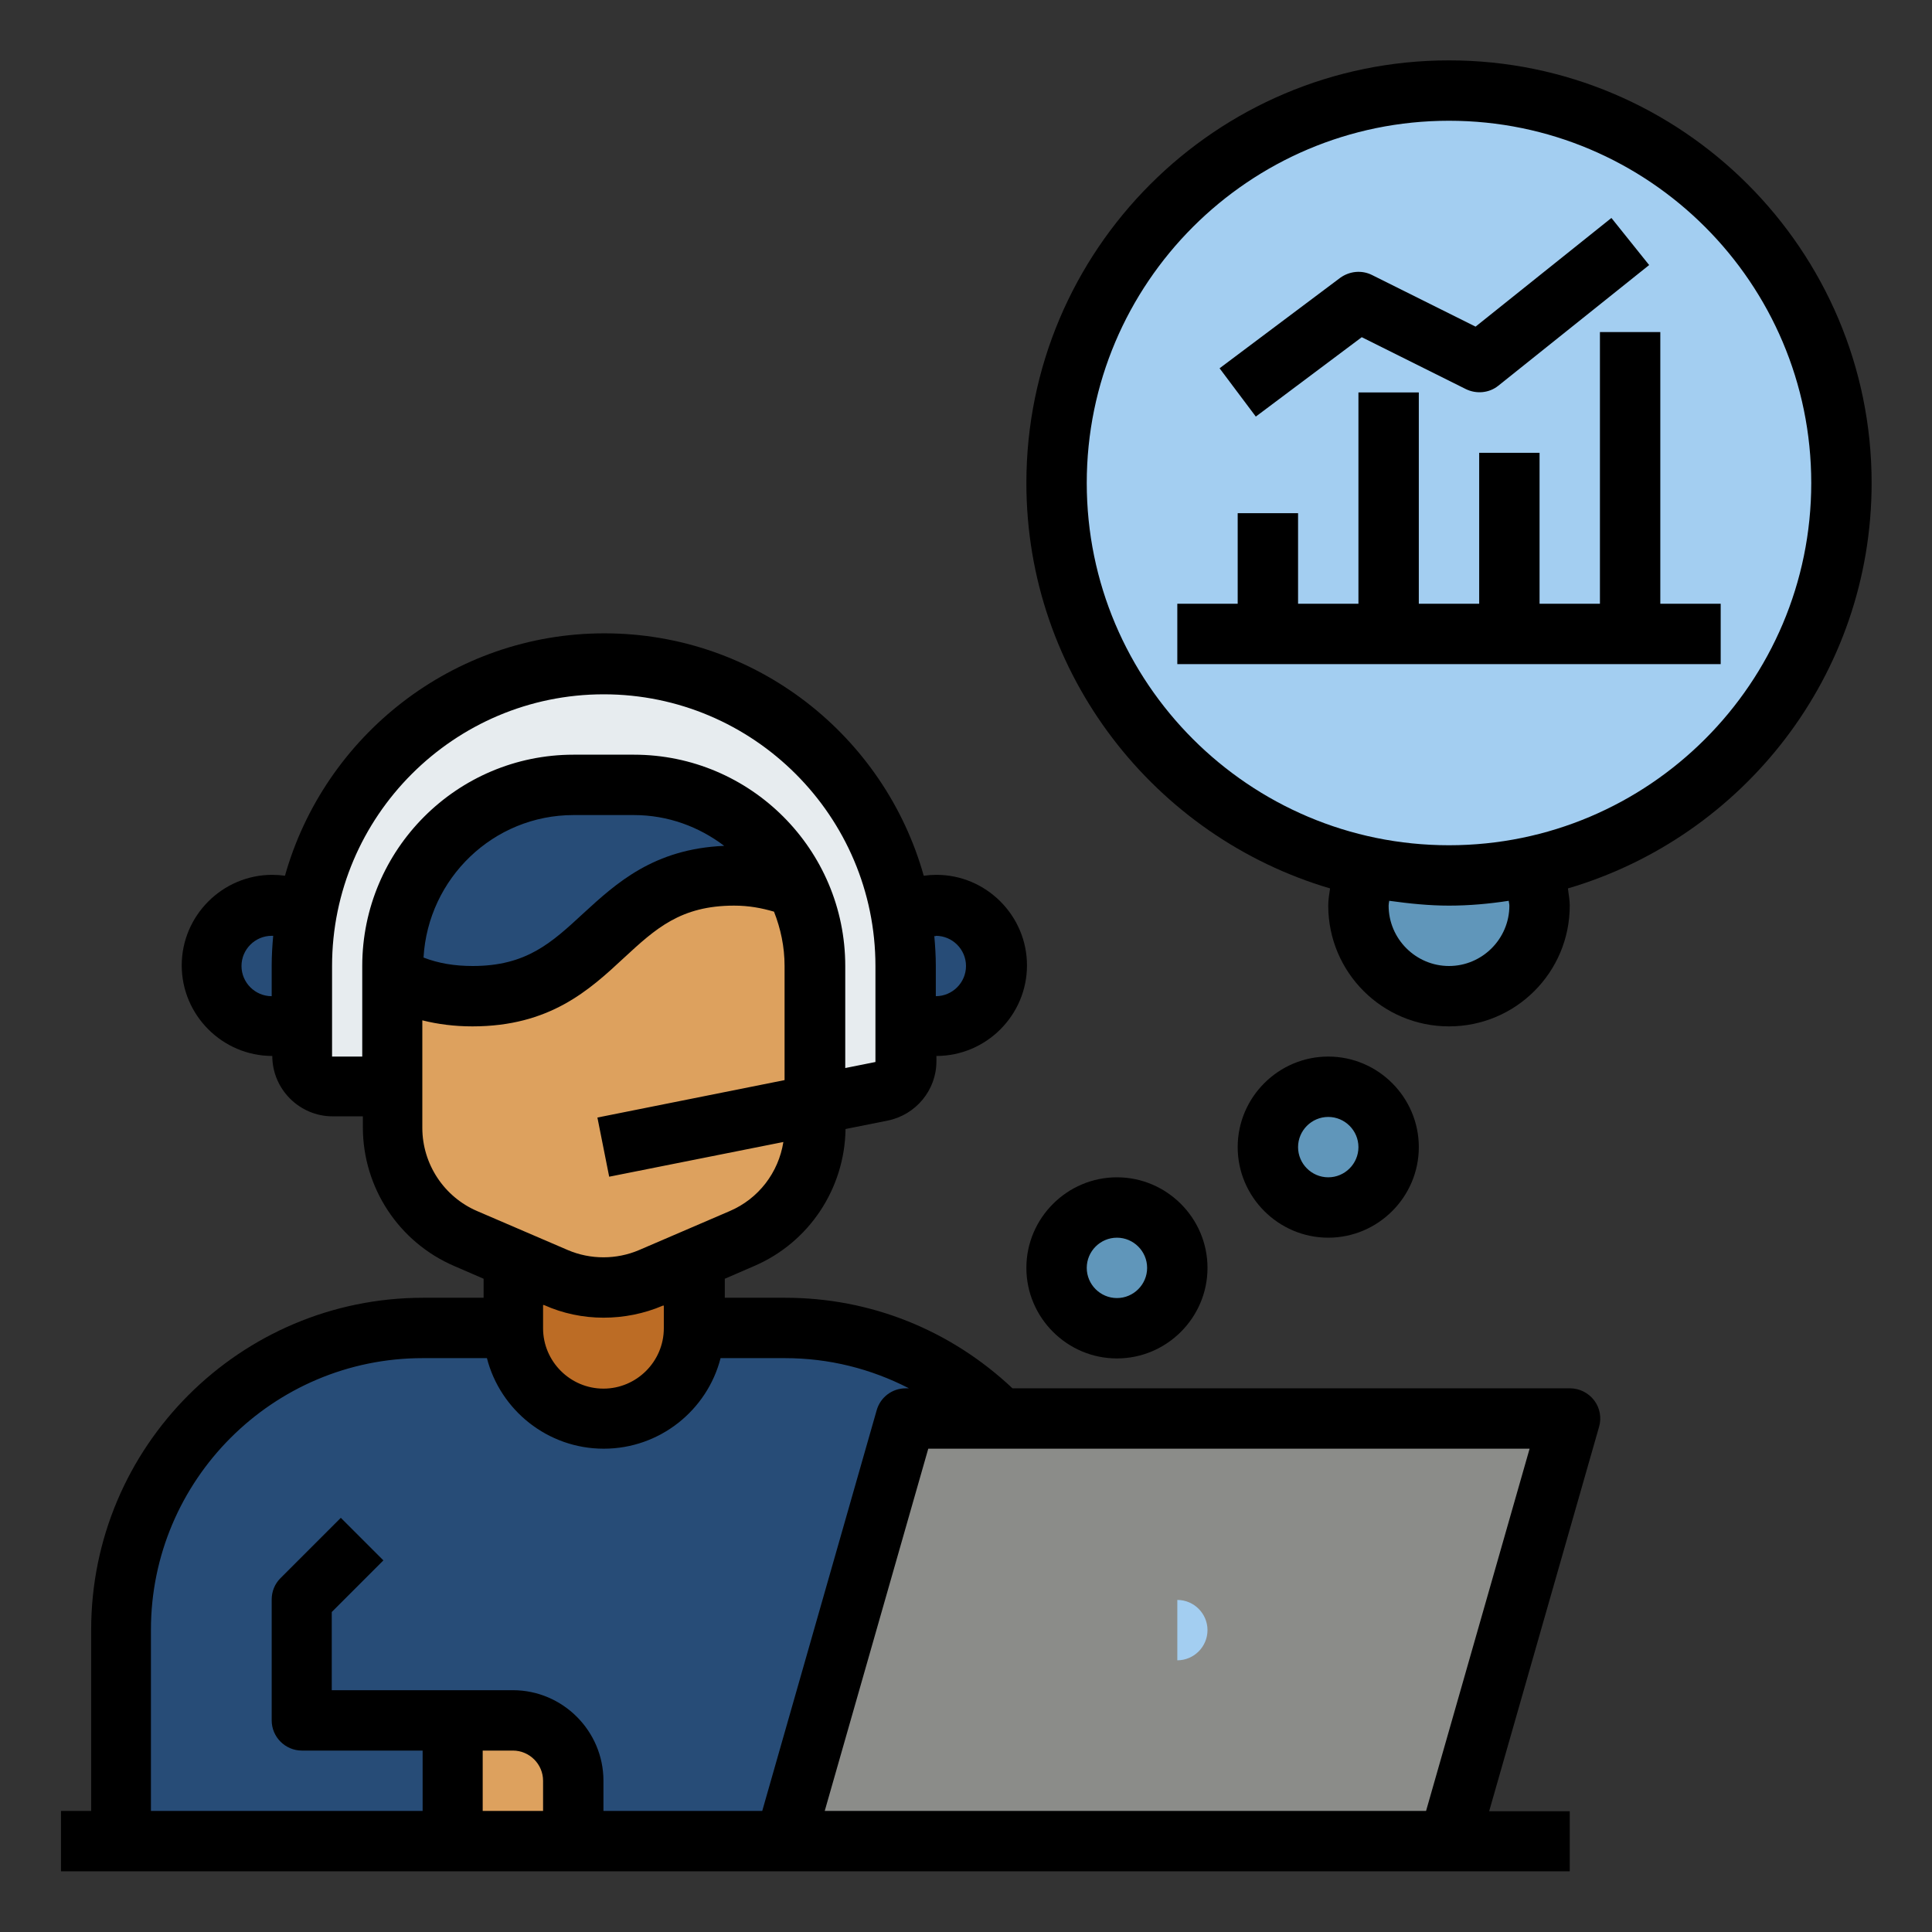 <?xml version="1.0" ?><svg data-name="Layer 1" id="Layer_1" viewBox="0 0 64 64" xmlns="http://www.w3.org/2000/svg"><rect x="0" y="0" width="64" height="64" fill="#333333" stroke="none"/><defs><style>
      .cls-1 {
        fill: #e7ecef;
      }

      .cls-2 {
        fill: #8b8c89;
      }

      .cls-3 {
        fill: #bc6c25;
      }

      .cls-4 {
        fill: #a3cef1;
      }

      .cls-5 {
        fill: #dda15e;
      }

      .cls-6 {
        fill: #6096ba;
      }

      .cls-7 {
        fill: #274c77;
      }
    </style></defs><circle class="cls-4" cx="48" cy="16" r="13"/><path class="cls-5" d="M24.58,41.04l-3,1.29c-1.01,.43-2.15,.43-3.15,0l-3-1.29c-1.47-.63-2.42-2.08-2.42-3.68v-5.36c0-3.31,2.69-6,6-6h2c3.31,0,6,2.69,6,6v5.36c0,1.6-.95,3.05-2.42,3.68Z"/><path class="cls-7" d="M33.14,47c-1.82-1.85-4.35-3-7.14-3h-3c0,1.66-1.34,3-3,3s-3-1.34-3-3h-3c-5.52,0-10,4.48-10,10v7H26l4-14h3.14Z"/><path class="cls-5" d="M15,57h2c1.1,0,2,.9,2,2v2h-4v-4h0Z"/><path class="cls-7" d="M10,33.73c-.29,.17-.64,.27-1,.27-1.1,0-2-.9-2-2s.9-2,2-2c.42,0,.81,.13,1.14,.36"/><path class="cls-7" d="M30,33.73c.29,.17,.64,.27,1,.27,1.1,0,2-.9,2-2s-.9-2-2-2c-.42,0-.81,.13-1.14,.36"/><path class="cls-3" d="M17,41.71l1.42,.61c1.01,.44,2.15,.44,3.16,0l1.42-.61v2.29c0,1.66-1.34,3-3,3s-3-1.34-3-3v-2.29Z"/><polyline class="cls-2" points="26 61 30 47 52 47 48 61"/><path class="cls-7" d="M26.4,29.38h-.01c-.57-.23-1.23-.38-2.06-.38-4.33,0-4.33,4-8.67,4-1.13,0-1.97-.27-2.66-.67v-.33c0-3.31,2.69-6,6-6h2c2.37,0,4.42,1.38,5.39,3.38h.01Z"/><path class="cls-1" d="M27,36.6v-4.6c0-3.31-2.69-6-6-6h-2c-3.31,0-6,2.69-6,6v4h-2c-.55,0-1-.45-1-1v-3c0-5.52,4.48-10,10-10,2.76,0,5.26,1.12,7.07,2.93s2.93,4.31,2.93,7.07v3.18c0,.48-.34,.89-.8,.98l-2.2,.44Z"/><path class="cls-4" d="M39,53c.55,0,1,.45,1,1s-.45,1-1,1v-2Z"/><path class="cls-6" d="M45.29,28.72c-.19,.39-.29,.82-.29,1.28,0,1.66,1.34,3,3,3s3-1.34,3-3c0-.46-.1-.89-.29-1.28-.87,.18-1.78,.28-2.71,.28s-1.84-.1-2.71-.28Z"/><circle class="cls-6" cx="44" cy="38" r="2"/><circle class="cls-6" cx="37" cy="42" r="2"/><path d="M52,60h-2.67l3.64-12.73c.09-.3,.03-.63-.16-.88-.19-.25-.49-.4-.8-.4h-18.47c-2.05-1.93-4.7-3-7.53-3h-2v-.63l.97-.42c1.82-.78,3-2.56,3.03-4.54l1.4-.28c.93-.19,1.61-1.01,1.61-1.96v-.18c1.65,0,3-1.35,3-3s-1.35-3-3-3c-.14,0-.28,.01-.42,.03-1.3-4.63-5.55-8.03-10.58-8.03s-9.28,3.41-10.58,8.03c-.14-.02-.28-.03-.42-.03-1.65,0-3,1.35-3,3s1.35,3,3,3c0,1.1,.9,2,2,2h1v.36c0,2,1.19,3.81,3.03,4.6l.97,.42v.63h-2c-6.07,0-11,4.93-11,11v6h-1v2H52v-2ZM31,31c.55,0,1,.45,1,1s-.45,1-1,1v-1c0-.33-.02-.66-.05-.99,.02,0,.03,0,.05,0Zm-22,1v1c-.55,0-1-.45-1-1s.45-1,1-1c.02,0,.03,0,.05,0-.03,.33-.05,.66-.05,.99Zm3,0v3h-1v-3c0-4.96,4.04-9,9-9s9,4.04,9,9v3.18l-1,.2v-3.38c0-3.86-3.14-7-7-7h-2c-3.86,0-7,3.14-7,7Zm11.99-3.98c-2.33,.1-3.57,1.23-4.67,2.24-1.05,.97-1.88,1.74-3.66,1.74-.61,0-1.14-.09-1.63-.28,.15-2.62,2.31-4.72,4.97-4.72h2c1.13,0,2.16,.39,2.99,1.02Zm-8.18,12.1c-1.1-.47-1.82-1.56-1.82-2.76v-3.56c.52,.13,1.07,.2,1.66,.2,2.56,0,3.87-1.2,5.02-2.27,1.05-.97,1.88-1.73,3.65-1.73,.49,0,.91,.08,1.32,.2,.22,.56,.35,1.16,.35,1.8v3.78l-6.2,1.24,.39,1.96,5.77-1.15c-.16,1.01-.82,1.88-1.78,2.29h0s-3,1.29-3,1.29c-.75,.32-1.61,.32-2.36,0l-3-1.29Zm6.18,3.11v.77c0,1.1-.9,2-2,2s-2-.9-2-2v-.77h.03c.62,.28,1.3,.42,1.97,.42s1.34-.13,1.97-.4h.03Zm-4,16.76h-2v-2h1c.55,0,1,.45,1,1v1Zm2,0v-1c0-1.65-1.35-3-3-3h-6v-2.59l1.71-1.71-1.41-1.41-2,2c-.19,.19-.29,.44-.29,.71v4c0,.55,.45,1,1,1h4v2H5v-6c0-4.96,4.04-9,9-9h2.13c.44,1.72,2.01,3,3.87,3s3.43-1.28,3.87-3h2.13c1.46,0,2.85,.35,4.11,1h-.11c-.45,0-.84,.3-.96,.73l-3.79,13.27h-5.25Zm7.33,0l3.43-12h19.92l-3.43,12H27.33Z"/><polygon points="55 11 53 11 53 20 51 20 51 15 49 15 49 20 47 20 47 13 45 13 45 20 43 20 43 17 41 17 41 20 39 20 39 22 57 22 57 20 55 20 55 11"/><path d="M45.11,11.17l3.45,1.72c.35,.17,.77,.13,1.07-.11l5-4-1.25-1.56-4.5,3.6-3.43-1.71c-.34-.17-.74-.13-1.05,.09l-4,3,1.2,1.6,3.51-2.63Z"/><path d="M48,2c-7.72,0-14,6.28-14,14,0,6.35,4.26,11.72,10.06,13.43-.03,.19-.06,.38-.06,.57,0,2.21,1.79,4,4,4s4-1.79,4-4c0-.2-.04-.38-.06-.57,5.81-1.71,10.06-7.07,10.06-13.43,0-7.72-6.28-14-14-14Zm0,30c-1.1,0-2-.9-2-2,0-.05,.01-.1,.02-.16,.65,.09,1.31,.16,1.98,.16s1.33-.06,1.98-.16c0,.05,.02,.1,.02,.16,0,1.1-.9,2-2,2Zm0-4c-6.62,0-12-5.38-12-12s5.38-12,12-12,12,5.38,12,12-5.38,12-12,12Z"/><path d="M47,38c0-1.65-1.35-3-3-3s-3,1.35-3,3,1.35,3,3,3,3-1.35,3-3Zm-4,0c0-.55,.45-1,1-1s1,.45,1,1-.45,1-1,1-1-.45-1-1Z"/><path d="M37,45c1.65,0,3-1.35,3-3s-1.35-3-3-3-3,1.35-3,3,1.35,3,3,3Zm0-4c.55,0,1,.45,1,1s-.45,1-1,1-1-.45-1-1,.45-1,1-1Z"/></svg>